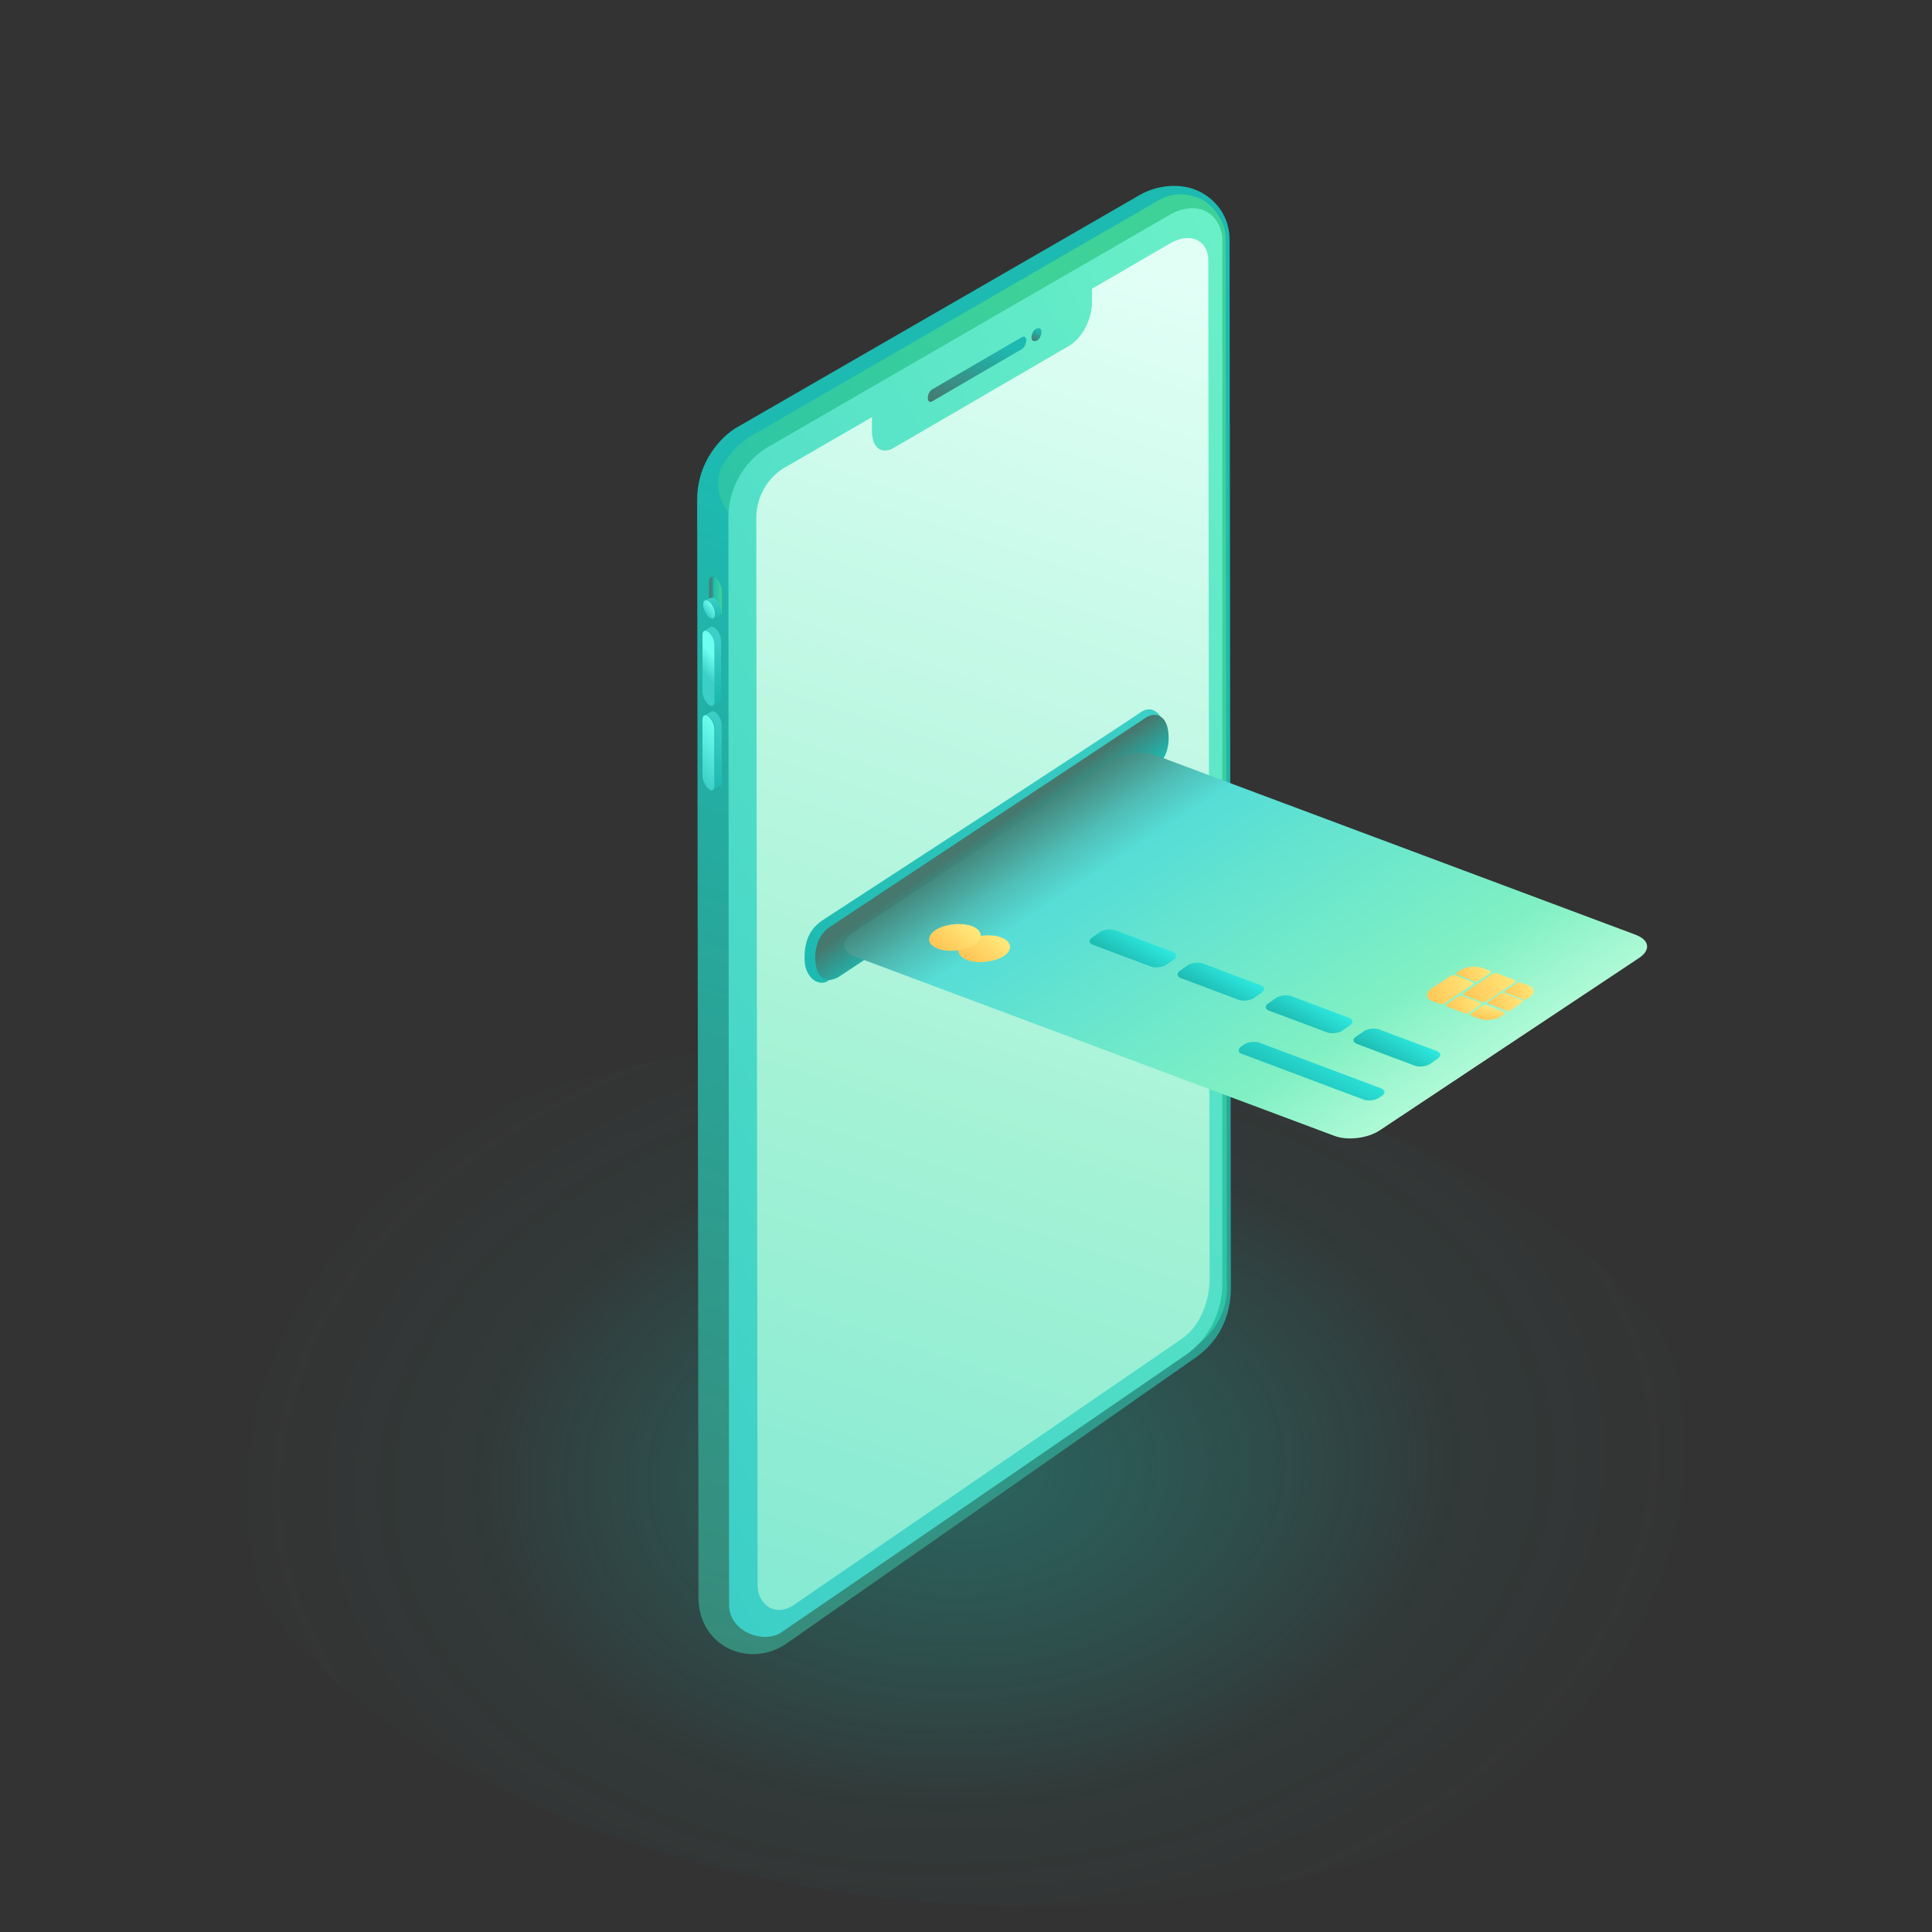 <svg width="343" height="343" viewBox="0 0 343 343" fill="none" xmlns="http://www.w3.org/2000/svg">
<rect x="0" y="0" width="343" height="343" fill="#333333" stroke="none"/>
<path d="M304.531 255.021C291.708 212.585 221.834 181.023 148.343 184.484C74.851 187.945 25.647 225.09 38.471 267.526C51.294 309.961 121.172 341.644 194.663 338.183C268.155 334.722 317.355 297.457 304.531 255.021Z" fill="url(#paint0_radial)"/>
<path d="M130.612 76.423C126.482 79.139 124.004 83.746 124.004 88.707L124.24 283.595C124.712 290.918 132.972 295.17 139.463 291.509L211.328 241.192C215.576 238.357 218.054 233.751 218.054 228.672C218.054 228.672 217.818 46.185 217.818 42.051C217.818 34.965 208.732 31.303 202.359 34.965L130.612 76.423Z" fill="url(#paint1_linear)"/>
<path d="M139.7 291.745C146.309 287.139 211.683 241.428 211.683 241.428C216.404 238.357 218.528 233.751 218.528 228.554L218.292 42.524C218.292 38.626 216.05 35.555 212.982 34.02C209.677 32.366 205.429 32.839 202.361 34.61L130.496 76.068C128.49 77.368 126.956 79.139 125.776 81.147C124.478 83.391 123.77 85.99 123.77 88.707C123.77 88.707 124.006 274.855 124.006 283.595C124.006 292.336 133.092 296.352 139.7 291.745ZM217.584 42.051C217.584 44.768 217.82 228.554 217.82 228.554C217.82 229.617 217.702 230.68 217.466 231.625C216.994 233.397 215.342 238.121 209.087 240.838L141.116 97.211C141.116 97.211 132.266 94.494 129.316 90.951C126.366 87.289 127.9 83.155 128.018 83.155C129.198 80.911 130.85 79.021 132.974 77.604L204.485 36.264C204.603 36.264 204.603 36.146 204.721 36.146L204.839 36.028C207.199 34.61 209.205 34.02 212.274 34.965C215.224 35.791 217.584 39.453 217.584 42.051Z" fill="url(#paint2_linear)"/>
<path d="M216.994 42.288V227.964C216.994 233.042 214.516 237.885 210.268 240.72C210.268 240.72 142.179 287.493 138.639 289.855C135.571 291.863 129.434 289.737 129.434 284.895C129.434 280.761 129.316 91.896 129.316 91.896C129.316 86.935 131.795 82.329 135.925 79.612L207.436 38.272C212.628 35.201 216.64 37.918 216.994 42.288Z" fill="url(#paint3_linear)"/>
<path d="M214.749 227.136C214.749 230.679 213.215 235.286 210.029 237.53C210.029 237.53 144.3 282.649 140.996 284.894C137.574 287.256 134.506 284.776 134.506 281.468L134.27 91.895C134.27 88.47 136.04 85.162 138.872 83.273L154.802 74.06V76.54C154.802 79.493 156.573 80.792 158.697 79.493L189.968 61.303C192.092 60.004 193.862 56.697 193.862 53.744V51.264L207.905 43.114C211.563 41.106 214.395 42.877 214.513 45.949L214.749 227.136Z" fill="url(#paint4_linear)"/>
<path d="M181.71 59.77C181.592 59.77 181.474 59.77 181.356 59.888L165.543 69.101C165.071 69.337 164.717 70.046 164.717 70.636C164.717 71.227 165.071 71.581 165.543 71.227L181.356 62.014C181.828 61.778 182.182 61.069 182.182 60.478C182.3 60.124 182.064 59.77 181.71 59.77Z" fill="url(#paint5_linear)"/>
<path d="M184.894 58.941C184.894 59.531 184.54 60.24 184.068 60.476H183.95C183.478 60.713 183.124 60.476 183.124 59.886C183.124 59.295 183.478 58.587 183.95 58.35H184.068C184.54 58.114 184.894 58.35 184.894 58.941Z" fill="url(#paint6_linear)"/>
<path d="M142.886 171.032C142.65 167.843 143.358 165.126 146.072 163.355C146.072 163.355 200.709 127.802 202.597 126.385C204.603 125.086 206.491 126.739 206.727 129.456C206.963 132.291 206.137 135.244 203.187 137.015C203.187 137.015 149.14 172.922 147.252 173.985C145.6 175.284 143.24 173.867 142.886 171.032Z" fill="url(#paint7_linear)"/>
<path d="M147.252 173.984C146.898 173.984 146.544 173.866 146.19 173.748C145.364 173.275 144.892 172.212 144.774 170.795C144.538 168.315 145.364 165.834 147.37 164.535L203.54 127.329C204.366 126.857 205.31 126.738 206.018 127.211C206.844 127.683 207.316 128.746 207.434 130.164C207.67 132.644 206.962 135.006 204.838 136.424L148.786 173.512C148.314 173.748 147.724 173.984 147.252 173.984Z" fill="url(#paint8_linear)"/>
<path d="M125.891 106.897V103.236C125.891 102.409 126.363 102.173 126.953 102.645C127.543 103.118 128.015 104.062 128.015 104.889V108.551C128.015 109.378 127.543 109.614 126.953 109.141C126.363 108.669 125.891 107.724 125.891 106.897Z" fill="url(#paint9_linear)"/>
<path d="M128.133 104.888C128.133 104.061 127.661 103.116 127.071 102.644C126.953 102.525 126.835 102.525 126.599 102.525C126.599 102.644 126.599 102.762 126.599 102.88V106.541C126.599 107.368 127.071 108.313 127.661 108.785C127.779 108.904 127.897 108.904 128.133 109.022C128.133 108.904 128.133 108.785 128.133 108.667V104.888Z" fill="url(#paint10_linear)"/>
<path d="M124.83 107.37C124.83 106.544 125.302 106.307 125.892 106.78C126.482 107.252 126.954 108.197 126.954 109.024C126.954 109.851 126.482 110.087 125.892 109.615C125.42 109.142 124.83 108.197 124.83 107.37Z" fill="url(#paint11_linear)"/>
<path d="M126.013 106.896C126.603 107.368 127.075 108.313 127.075 109.14C127.075 109.494 126.957 109.73 126.839 109.849L127.547 109.376H127.665H127.783C128.019 109.022 128.019 108.904 128.019 108.549C128.019 107.722 127.547 106.778 126.957 106.305C126.603 106.069 126.367 106.069 126.131 106.187H126.013L125.187 106.659C125.423 106.541 125.659 106.659 126.013 106.896Z" fill="url(#paint12_linear)"/>
<path d="M125.773 112.212C126.363 112.685 126.836 113.63 126.836 114.457V124.496C126.836 124.851 126.718 125.087 126.481 125.205L127.544 124.614H127.662C127.898 124.496 128.016 124.26 128.016 123.788V113.748C128.016 112.921 127.544 111.976 126.954 111.504C126.599 111.268 126.481 111.268 126.245 111.268L125.065 111.976C125.183 111.858 125.537 111.976 125.773 112.212Z" fill="url(#paint13_linear)"/>
<path d="M124.712 122.842V112.802C124.712 111.975 125.184 111.739 125.774 112.211C126.364 112.684 126.836 113.629 126.836 114.456V124.495C126.836 125.322 126.364 125.558 125.774 125.086C125.184 124.495 124.712 123.55 124.712 122.842Z" fill="url(#paint14_linear)"/>
<path d="M125.895 127.212C126.485 127.685 126.957 128.63 126.957 129.457V139.496C126.957 139.851 126.839 140.087 126.603 140.205L127.665 139.615H127.783C128.019 139.496 128.137 139.26 128.137 138.788V128.748C128.137 127.921 127.665 126.976 127.075 126.504C126.721 126.268 126.485 126.268 126.367 126.268L125.187 126.976C125.305 126.976 125.541 126.976 125.895 127.212Z" fill="url(#paint15_linear)"/>
<path d="M124.712 137.844V127.804C124.712 126.977 125.184 126.741 125.774 127.213C126.364 127.686 126.836 128.631 126.836 129.458V139.497C126.836 140.324 126.364 140.56 125.774 140.088C125.302 139.615 124.712 138.552 124.712 137.844Z" fill="url(#paint16_linear)"/>
<path d="M151.851 169.852L236.815 201.624C239.175 202.569 242.833 202.097 244.957 200.679L290.98 170.088C293.104 168.67 292.868 166.899 290.39 165.954L205.426 134.181C203.066 133.236 199.407 133.709 197.283 135.126L151.261 165.718C149.255 167.135 149.491 169.025 151.851 169.852Z" fill="url(#paint17_linear)"/>
<path d="M240.878 185.325L251.262 189.223C251.97 189.459 253.032 189.341 253.74 188.986L255.275 187.923C255.865 187.451 255.865 186.979 255.157 186.624L244.772 182.726C244.064 182.49 243.002 182.608 242.294 182.963L240.76 184.026C240.052 184.498 240.17 184.971 240.878 185.325Z" fill="url(#paint18_linear)"/>
<path d="M225.301 179.421L235.685 183.318C236.393 183.555 237.455 183.437 238.163 183.082L239.697 182.019C240.287 181.547 240.287 181.074 239.579 180.72L229.195 176.822C228.487 176.586 227.425 176.704 226.717 177.058L225.183 178.121C224.475 178.594 224.593 179.184 225.301 179.421Z" fill="url(#paint19_linear)"/>
<path d="M209.607 173.632L219.992 177.529C220.7 177.766 221.762 177.647 222.47 177.293L224.004 176.23C224.594 175.758 224.594 175.285 223.886 174.931L213.502 171.033C212.793 170.797 211.731 170.915 211.023 171.269L209.489 172.332C208.899 172.805 208.899 173.277 209.607 173.632Z" fill="url(#paint20_linear)"/>
<path d="M194.03 167.727L204.415 171.625C205.123 171.861 206.185 171.743 206.893 171.389L208.427 170.326C209.017 169.853 209.017 169.381 208.309 169.027L197.924 165.129C197.216 164.893 196.154 165.011 195.446 165.365L193.912 166.428C193.204 166.9 193.322 167.491 194.03 167.727Z" fill="url(#paint21_linear)"/>
<path d="M220.465 187.096L242.178 195.246C242.886 195.482 243.948 195.364 244.656 195.009L245.364 194.537C245.954 194.064 245.954 193.592 245.246 193.238L223.533 185.088C222.825 184.852 221.763 184.97 221.055 185.324L220.347 185.796C219.757 186.269 219.757 186.859 220.465 187.096Z" fill="url(#paint22_linear)"/>
<path d="M267.312 176.229L270.38 177.41C270.616 177.528 270.97 177.41 271.206 177.292L271.56 177.056C272.622 176.347 272.504 175.402 271.324 174.93L270.026 174.457C269.79 174.339 269.436 174.457 269.2 174.575L267.312 175.874C267.076 175.993 267.076 176.229 267.312 176.229Z" fill="url(#paint23_linear)"/>
<path d="M259.997 176.703L263.065 177.884C263.301 178.002 263.655 177.884 263.892 177.766L268.848 174.458C269.084 174.34 269.084 174.104 268.848 173.986L265.78 172.805C265.544 172.687 265.19 172.805 264.954 172.923L259.997 176.23C259.761 176.348 259.761 176.584 259.997 176.703Z" fill="url(#paint24_linear)"/>
<path d="M258.698 173.04L261.766 174.221C262.002 174.339 262.356 174.221 262.592 174.103L264.48 172.804C264.716 172.686 264.716 172.45 264.48 172.332L263.182 171.859C262.002 171.387 260.114 171.623 259.17 172.332L258.816 172.568C258.462 172.804 258.462 172.922 258.698 173.04Z" fill="url(#paint25_linear)"/>
<path d="M264.36 178.238L267.428 179.419C267.664 179.537 268.018 179.419 268.254 179.301L270.142 178.001C270.378 177.883 270.378 177.647 270.142 177.529L267.074 176.348C266.838 176.23 266.484 176.348 266.248 176.466L264.36 177.765C264.006 178.001 264.124 178.238 264.36 178.238Z" fill="url(#paint26_linear)"/>
<path d="M261.292 180.365L262.59 180.837C263.77 181.309 265.658 181.073 266.602 180.365L266.956 180.128C267.192 180.01 267.192 179.774 266.956 179.656L263.888 178.475C263.652 178.357 263.298 178.475 263.062 178.593L261.174 179.892C261.056 180.01 261.056 180.246 261.292 180.365Z" fill="url(#paint27_linear)"/>
<path d="M256.93 178.71L259.998 179.891C260.234 180.009 260.588 179.891 260.824 179.773L262.712 178.474C262.948 178.356 262.948 178.12 262.712 178.002L259.644 176.82C259.408 176.702 259.054 176.82 258.818 176.939L256.93 178.238C256.694 178.356 256.694 178.592 256.93 178.71Z" fill="url(#paint28_linear)"/>
<path d="M254.331 177.765L255.629 178.237C255.865 178.355 256.219 178.237 256.455 178.119L261.412 174.812C261.648 174.694 261.648 174.458 261.412 174.339L258.343 173.158C258.107 173.04 257.753 173.158 257.517 173.276L254.095 175.521C253.033 176.347 253.151 177.292 254.331 177.765Z" fill="url(#paint29_linear)"/>
<path d="M171.254 167.134C172.906 166.071 175.856 165.717 177.745 166.425C179.633 167.134 179.869 168.67 178.217 169.733C176.564 170.796 173.614 171.15 171.726 170.441C169.838 169.733 169.602 168.197 171.254 167.134Z" fill="url(#paint30_linear)"/>
<path d="M166.063 165.128C167.715 164.065 170.665 163.711 172.553 164.419C174.441 165.128 174.677 166.664 173.025 167.727C171.373 168.79 168.423 169.144 166.535 168.435C164.647 167.727 164.411 166.309 166.063 165.128Z" fill="url(#paint31_linear)"/>
<defs>
<radialGradient id="paint0_radial" cx="0" cy="0" r="1" gradientUnits="userSpaceOnUse" gradientTransform="translate(171.464 261.314) rotate(-2.687) scale(129.638 89.362)">
<stop stop-color="#24948A" stop-opacity="0.5"/>
<stop offset="0.667" stop-color="#18ADA1" stop-opacity="0.05"/>
<stop offset="1" stop-color="#50BAB1" stop-opacity="0"/>
<stop offset="1" stop-color="#50BAB1" stop-opacity="0"/>
</radialGradient>
<linearGradient id="paint1_linear" x1="122.37" y1="191.572" x2="232.126" y2="125.709" gradientUnits="userSpaceOnUse">
<stop stop-color="#1DBAB1"/>
<stop offset="1" stop-color="#3FD298"/>
</linearGradient>
<linearGradient id="paint2_linear" x1="127.359" y1="292.179" x2="212.296" y2="33.646" gradientUnits="userSpaceOnUse">
<stop stop-color="#378B7A"/>
<stop offset="0.726" stop-color="#1DBAB1"/>
</linearGradient>
<linearGradient id="paint3_linear" x1="86.744" y1="215.026" x2="259.361" y2="111.442" gradientUnits="userSpaceOnUse">
<stop stop-color="#3CCFC7"/>
<stop offset="1" stop-color="#6AF0C8"/>
</linearGradient>
<linearGradient id="paint4_linear" x1="135.274" y1="279.412" x2="210.827" y2="49.441" gradientUnits="userSpaceOnUse">
<stop stop-color="#87EAD3"/>
<stop offset="0.344" stop-color="#A3F2D5"/>
<stop offset="1" stop-color="#E2FFF6"/>
</linearGradient>
<linearGradient id="paint5_linear" x1="170.986" y1="73.359" x2="176.06" y2="57.916" gradientUnits="userSpaceOnUse">
<stop stop-color="#46786E"/>
<stop offset="0.838" stop-color="#1DBAB1"/>
</linearGradient>
<linearGradient id="paint6_linear" x1="183.642" y1="60.723" x2="184.459" y2="58.239" gradientUnits="userSpaceOnUse">
<stop stop-color="#46786E"/>
<stop offset="0.838" stop-color="#1DBAB1"/>
</linearGradient>
<linearGradient id="paint7_linear" x1="145.732" y1="175.086" x2="201.891" y2="125.625" gradientUnits="userSpaceOnUse">
<stop stop-color="#1DBAB1"/>
<stop offset="1" stop-color="#3CCFC7"/>
</linearGradient>
<linearGradient id="paint8_linear" x1="173.122" y1="147.435" x2="178.233" y2="154.698" gradientUnits="userSpaceOnUse">
<stop offset="0.159" stop-color="#46786E"/>
<stop offset="1" stop-color="#1DBAB1"/>
</linearGradient>
<linearGradient id="paint9_linear" x1="125.866" y1="105.905" x2="128.104" y2="105.905" gradientUnits="userSpaceOnUse">
<stop stop-color="#46786E"/>
<stop offset="0.726" stop-color="#1DBAB1"/>
</linearGradient>
<linearGradient id="paint10_linear" x1="126.512" y1="105.677" x2="128.092" y2="105.677" gradientUnits="userSpaceOnUse">
<stop stop-color="#1DBAB1"/>
<stop offset="1" stop-color="#3FD298"/>
</linearGradient>
<linearGradient id="paint11_linear" x1="125.254" y1="108.841" x2="126.723" y2="107.61" gradientUnits="userSpaceOnUse">
<stop stop-color="#3CCFC7"/>
<stop offset="1" stop-color="#6EFFF0"/>
</linearGradient>
<linearGradient id="paint12_linear" x1="126.62" y1="109.737" x2="126.62" y2="106.108" gradientUnits="userSpaceOnUse">
<stop stop-color="#1DBAB1"/>
<stop offset="1" stop-color="#3CCFC7"/>
</linearGradient>
<linearGradient id="paint13_linear" x1="126.572" y1="123.405" x2="126.572" y2="113.193" gradientUnits="userSpaceOnUse">
<stop stop-color="#1DBAB1"/>
<stop offset="1" stop-color="#3CCFC7"/>
</linearGradient>
<linearGradient id="paint14_linear" x1="124.898" y1="119.354" x2="127.35" y2="117.298" gradientUnits="userSpaceOnUse">
<stop stop-color="#3CCFC7"/>
<stop offset="1" stop-color="#6EFFF0"/>
</linearGradient>
<linearGradient id="paint15_linear" x1="126.63" y1="140.176" x2="126.63" y2="126.284" gradientUnits="userSpaceOnUse">
<stop stop-color="#1DBAB1"/>
<stop offset="1" stop-color="#3CCFC7"/>
</linearGradient>
<linearGradient id="paint16_linear" x1="122.681" y1="136.307" x2="129.083" y2="130.94" gradientUnits="userSpaceOnUse">
<stop stop-color="#3CCFC7"/>
<stop offset="1" stop-color="#6EFFF0"/>
</linearGradient>
<linearGradient id="paint17_linear" x1="154.973" y1="161.969" x2="205.626" y2="239.11" gradientUnits="userSpaceOnUse">
<stop stop-color="#438378"/>
<stop offset="0.099" stop-color="#4FBEB6"/>
<stop offset="0.173" stop-color="#56DDD6"/>
<stop offset="0.688" stop-color="#80F0C3"/>
<stop offset="1" stop-color="#C9FFE1"/>
</linearGradient>
<linearGradient id="paint18_linear" x1="243.443" y1="186.845" x2="246.454" y2="181.663" gradientUnits="userSpaceOnUse">
<stop stop-color="#1DBAB1"/>
<stop offset="1" stop-color="#2EE9DF"/>
</linearGradient>
<linearGradient id="paint19_linear" x1="227.866" y1="180.94" x2="230.877" y2="175.759" gradientUnits="userSpaceOnUse">
<stop stop-color="#1DBAB1"/>
<stop offset="1" stop-color="#2EE9DF"/>
</linearGradient>
<linearGradient id="paint20_linear" x1="212.21" y1="175.151" x2="215.226" y2="169.977" gradientUnits="userSpaceOnUse">
<stop stop-color="#1DBAB1"/>
<stop offset="1" stop-color="#2EE9DF"/>
</linearGradient>
<linearGradient id="paint21_linear" x1="196.596" y1="169.247" x2="199.607" y2="164.065" gradientUnits="userSpaceOnUse">
<stop stop-color="#1DBAB1"/>
<stop offset="1" stop-color="#2EE9DF"/>
</linearGradient>
<linearGradient id="paint22_linear" x1="225.219" y1="191.51" x2="229.665" y2="183.189" gradientUnits="userSpaceOnUse">
<stop stop-color="#1DBAB1"/>
<stop offset="1" stop-color="#2EE9DF"/>
</linearGradient>
<linearGradient id="paint23_linear" x1="267.498" y1="176.978" x2="272.071" y2="175.269" gradientUnits="userSpaceOnUse">
<stop stop-color="#FFC757"/>
<stop offset="1" stop-color="#FFE678"/>
</linearGradient>
<linearGradient id="paint24_linear" x1="259.981" y1="176.987" x2="268.737" y2="173.716" gradientUnits="userSpaceOnUse">
<stop stop-color="#FFC757"/>
<stop offset="1" stop-color="#FFE678"/>
</linearGradient>
<linearGradient id="paint25_linear" x1="258.883" y1="173.893" x2="264.313" y2="171.865" gradientUnits="userSpaceOnUse">
<stop stop-color="#FFC757"/>
<stop offset="1" stop-color="#FFE678"/>
</linearGradient>
<linearGradient id="paint26_linear" x1="264.459" y1="178.996" x2="269.889" y2="176.968" gradientUnits="userSpaceOnUse">
<stop stop-color="#FFC757"/>
<stop offset="1" stop-color="#FFE678"/>
</linearGradient>
<linearGradient id="paint27_linear" x1="261.792" y1="180.628" x2="262.319" y2="178.156" gradientUnits="userSpaceOnUse">
<stop stop-color="#FFC757"/>
<stop offset="1" stop-color="#FFE678"/>
</linearGradient>
<linearGradient id="paint28_linear" x1="257.089" y1="179.39" x2="262.518" y2="177.362" gradientUnits="userSpaceOnUse">
<stop stop-color="#FFC757"/>
<stop offset="1" stop-color="#FFE678"/>
</linearGradient>
<linearGradient id="paint29_linear" x1="253.46" y1="177.06" x2="261.36" y2="174.109" gradientUnits="userSpaceOnUse">
<stop stop-color="#FFC757"/>
<stop offset="1" stop-color="#FFE678"/>
</linearGradient>
<linearGradient id="paint30_linear" x1="171.499" y1="169.58" x2="175.251" y2="164.961" gradientUnits="userSpaceOnUse">
<stop stop-color="#FFC757"/>
<stop offset="1" stop-color="#FFE678"/>
</linearGradient>
<linearGradient id="paint31_linear" x1="166.295" y1="167.635" x2="170.048" y2="163.016" gradientUnits="userSpaceOnUse">
<stop stop-color="#FFC757"/>
<stop offset="1" stop-color="#FFE678"/>
</linearGradient>
</defs>
</svg>
